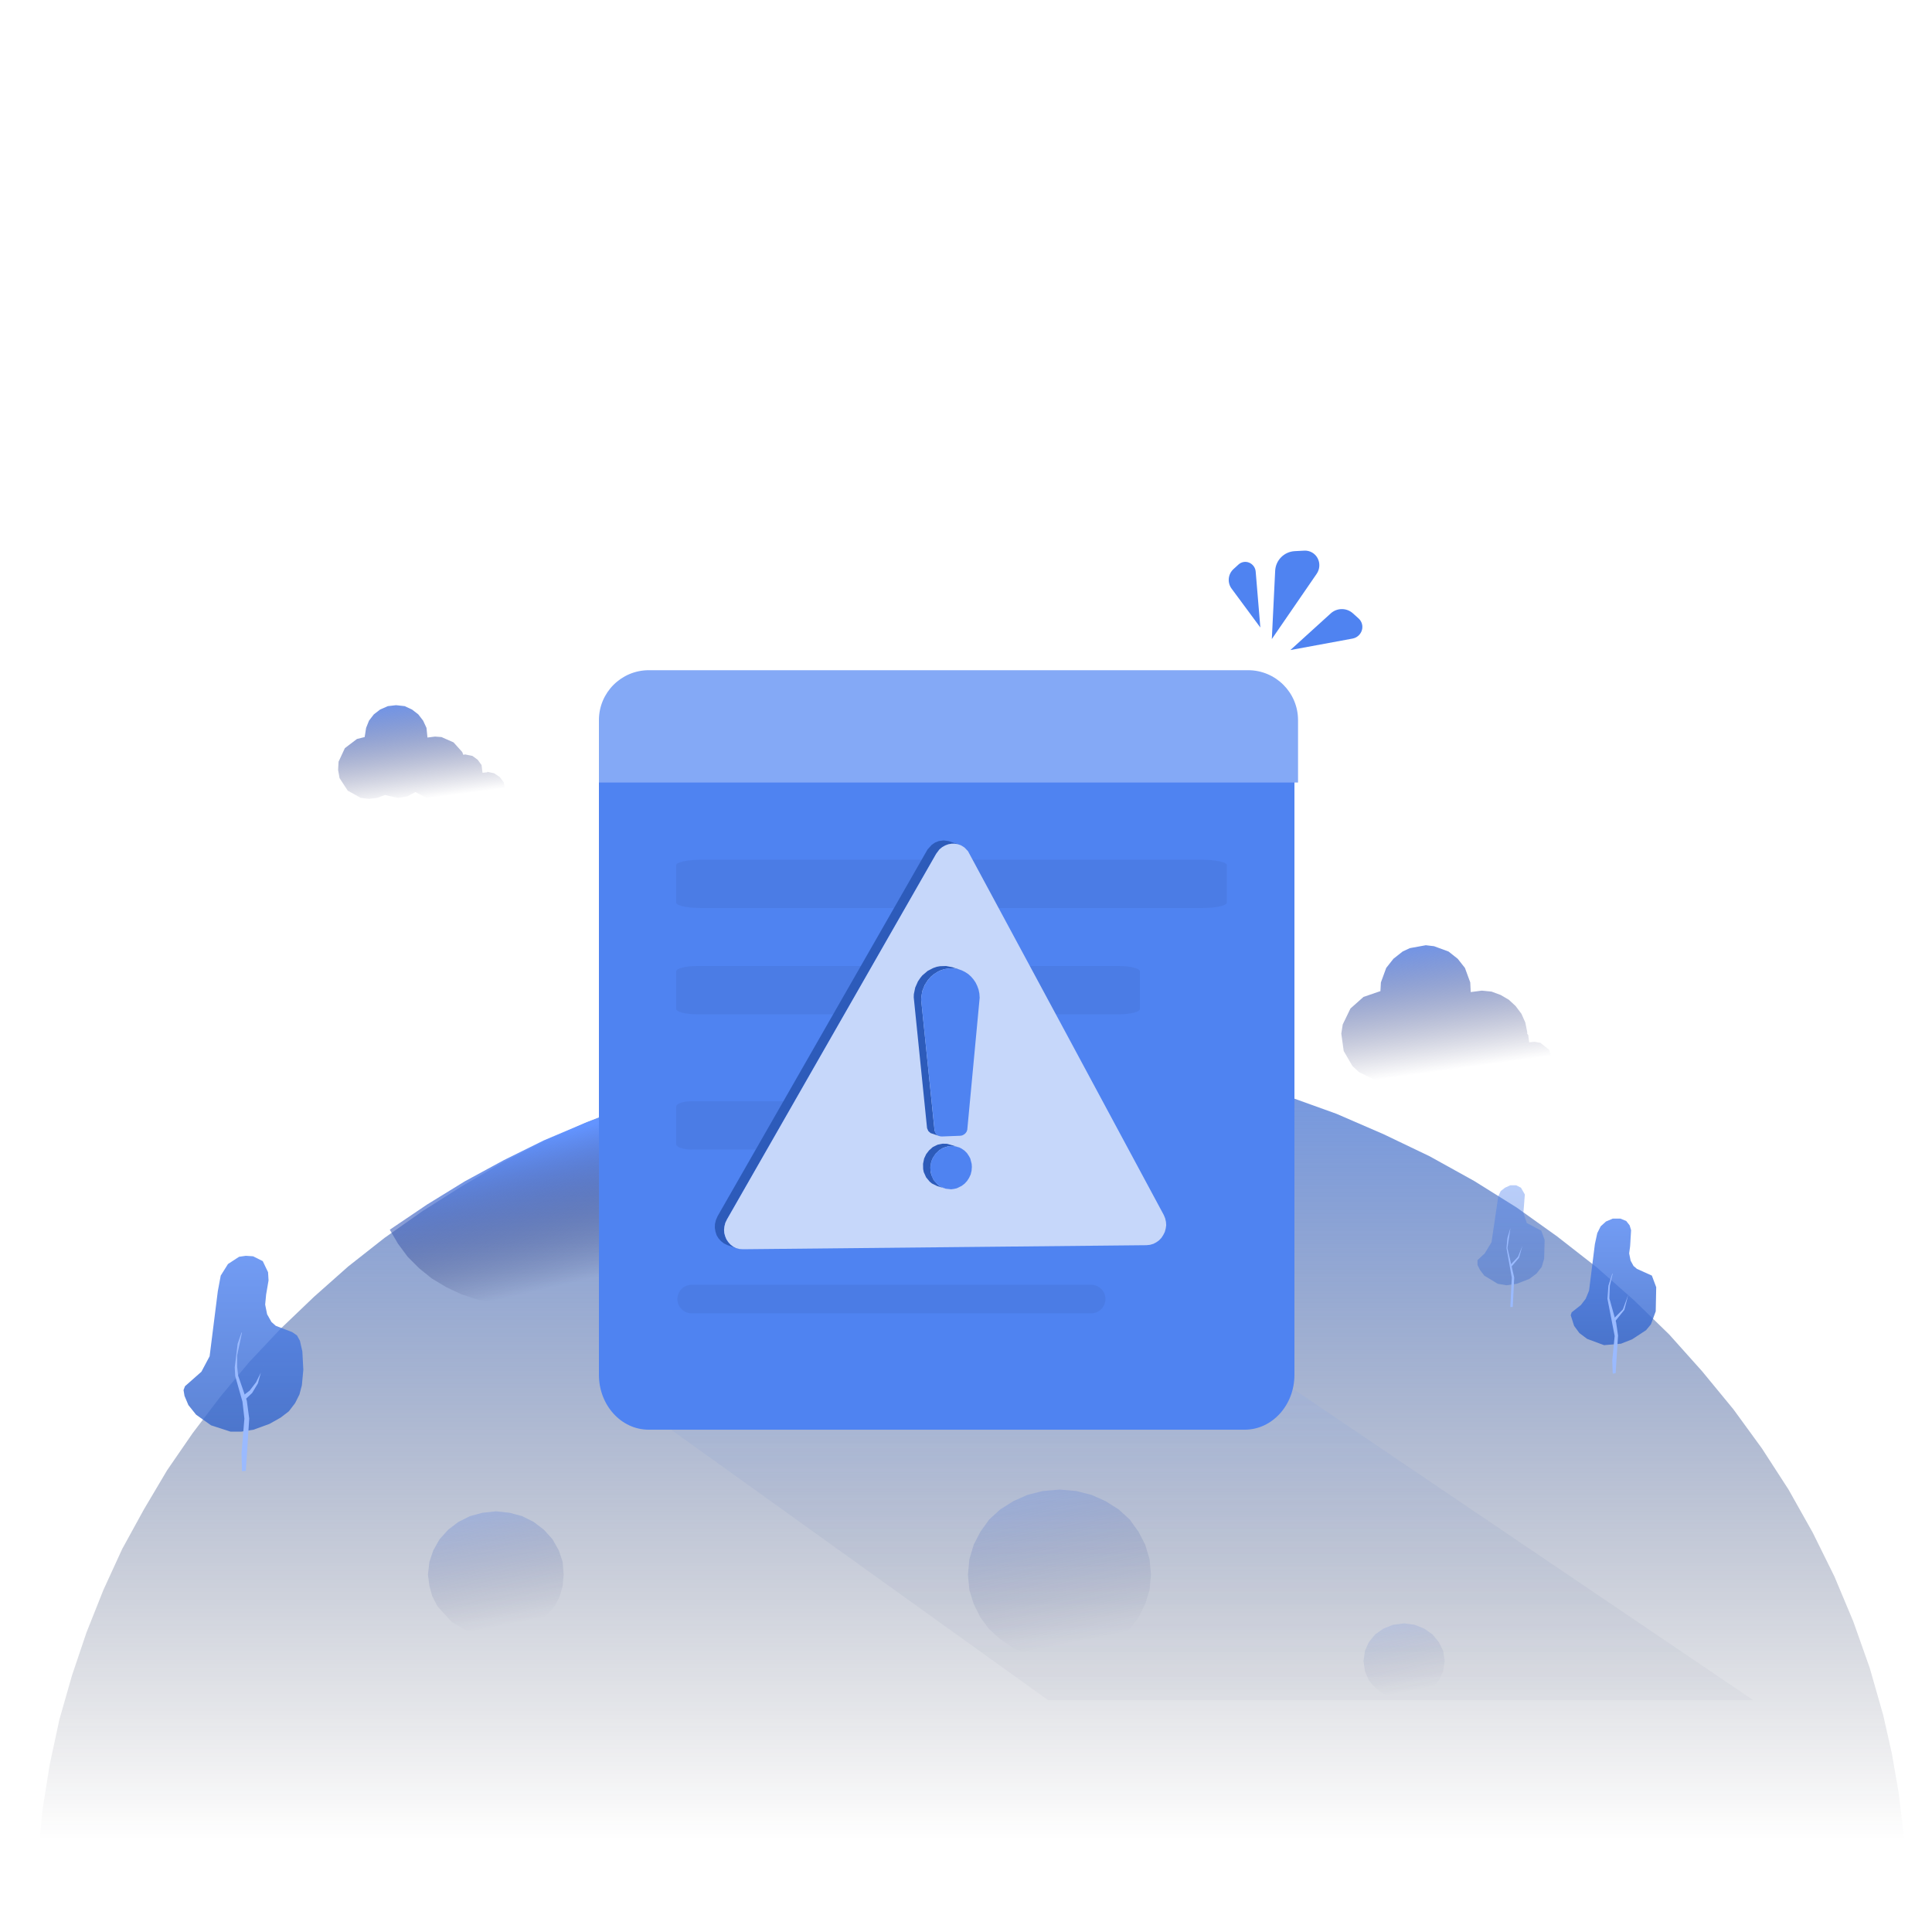 <svg width="200" height="200" viewBox="0 0 200 200" fill="none" xmlns="http://www.w3.org/2000/svg">
    <path opacity="0.734" d="M3.75 197.15L3.95 192.2L4.4 187.35L5.15 182.65L6.15 178L7.45 173.45L8.95 169L10.7 164.6L12.65 160.35L14.9 156.25L17.3 152.2L19.95 148.35L22.8 144.6L25.8 141L29.05 137.55L32.5 134.25L36.05 131.1L39.8 128.15L43.7 125.4L47.8 122.8L52 120.35L56.35 118.15L60.8 116.15L65.4 114.35L70.15 112.8L75.05 111.4L79.95 110.3L84.95 109.4L90.05 108.75L95.25 108.4L100.6 108.25L106.35 108.4L111.95 108.85L117.45 109.6L122.85 110.6L128.15 111.95L133.35 113.5L138.35 115.3L143.2 117.4L148 119.7L152.6 122.25L157 125L161.2 128L165.3 131.2L169.15 134.6L172.8 138.15L176.2 141.95L179.45 145.9L182.4 149.95L185.15 154.2L187.65 158.65L189.9 163.2L191.85 167.85L193.55 172.65L194.95 177.55L195.85 181.55L196.55 185.6L197.05 189.75L197.4 193.9L197.5 198.2" fill="url(#paint0_linear_1143_386)"/>
    <path d="M108.5 176L62.5 143L130.5 141.5L181.5 176H108.5Z" fill="url(#paint1_linear_1143_386)"/>
    <path opacity="0.32" d="M119.15 163L119 164.6L118.55 166.05L117.85 167.45L116.95 168.65L115.8 169.7L114.45 170.6L113 171.25L111.4 171.65L109.7 171.8L107.95 171.65L106.35 171.25L104.9 170.6L103.55 169.7L102.4 168.65L101.5 167.45L100.8 166.05L100.35 164.6L100.2 163L100.35 161.4L100.8 159.9L101.5 158.55L102.4 157.3L103.55 156.25L104.9 155.4L106.35 154.75L107.95 154.35L109.7 154.2L111.4 154.35L113 154.75L114.45 155.4L115.8 156.25L116.95 157.3L117.85 158.55L118.55 159.9L119 161.4L119.15 163Z" fill="url(#paint2_linear_1143_386)"/>
    <path d="M88.25 115.45L90.35 115.1L91.3 114.75L92.85 113.55L93.9 112L94.15 111.15L94.25 110.2L93.9 108.45L86.15 109.25L82.3 109.85L82.4 111.15L82.65 112L83.7 113.55L85.25 114.75L86.15 115.1L88.25 115.45Z" fill="#CECECE"/>
    <path d="M53.2 135L55.1 134.85L56.95 134.5L58.65 133.95L60.3 133.2L61.8 132.25L63.15 131.15L64.35 129.9L65.35 128.5L66.15 127L66.75 125.4L67.15 123.7L67.25 121.9L67.1 119.95L66.65 118.05L65.9 116.25L64.9 114.6L60.55 116.25L56.3 118.05L52.15 120.1L48.1 122.3L44.2 124.7L40.35 127.3L41.2 128.75L42.2 130.1L43.4 131.3L44.7 132.35L46.2 133.25L47.8 134L49.5 134.55L51.3 134.85L53.2 135Z" fill="url(#paint3_linear_1143_386)"/>
    <path opacity="0.34" d="M58.35 163L58.25 164.15L57.95 165.25L57.4 166.3L55.9 167.95L53.8 169.1L52.65 169.4L51.35 169.5L50.05 169.4L48.9 169.1L46.8 167.95L45.3 166.3L44.75 165.25L44.45 164.15L44.3 163L44.45 161.7L44.85 160.5L45.5 159.35L46.4 158.35L47.45 157.55L48.65 156.95L49.95 156.6L51.35 156.45L52.75 156.6L54.05 156.95L55.25 157.55L56.3 158.35L57.2 159.35L57.85 160.5L58.25 161.7L58.35 163Z" fill="url(#paint4_linear_1143_386)"/>
    <path opacity="0.2" d="M149.55 171.95L149.4 173L148.95 173.95L148.3 174.7L147.45 175.35L146.45 175.75L145.35 175.85L144.2 175.75L143.2 175.35L142.35 174.7L141.7 173.95L141.3 173L141.15 171.95L141.3 170.9L141.7 170L142.35 169.2L143.2 168.6L144.2 168.2L145.35 168.05L146.45 168.2L147.45 168.6L148.3 169.2L148.95 170L149.4 170.9L149.55 171.95Z" fill="url(#paint5_linear_1143_386)"/>
    <path opacity="0.4" d="M157.75 124.95L157.85 123.65L157.45 122.95L156.95 122.7H156.35L155.8 122.95L155.35 123.3L155.1 123.85L154.4 128.6L153.7 129.75L152.95 130.45V130.95L153.2 131.45L153.65 132.05L155.05 132.9L155.95 133.05L157 132.9L158.3 132.4L159.05 131.85L159.6 131.15L159.85 130.3L159.9 128.35L159.55 127.4L158.05 126.6L157.7 125.55L157.75 124.95Z" fill="url(#paint6_linear_1143_386)"/>
    <path d="M156.3 131L157.15 130.1L157.6 128.95L157.25 130.2L156.4 131.2L156.3 131Z" fill="#9ABAFF"/>
    <path d="M156.35 127.2L156.05 129.2L156.75 132.25L156.6 135.3H156.35L156.5 132.25L155.95 129.2L156.05 128.15L156.35 127.15V127.2Z" fill="#9ABAFF"/>
    <path opacity="0.8" d="M168.75 129L168.85 127.35L168.7 126.85L168.35 126.4L167.75 126.15H166.95L166.25 126.45L165.7 126.95L165.35 127.65L165.1 128.8L164.5 133.6L164.15 134.45L163.65 135.1L162.7 135.85L162.6 136.15L162.95 137.25L163.5 138L164.3 138.6L166.05 139.25L167.8 139.1L168.95 138.65L170.4 137.7L170.9 137.1L171.4 135.75L171.45 133.25L171 132.05L169.45 131.35L169.1 131.05L168.8 130.5L168.65 129.75L168.75 129Z" fill="url(#paint7_linear_1143_386)"/>
    <path d="M166.9 136.65L168 135.55L168.55 134.05L168.15 135.6L167.1 136.9L166.9 136.65Z" fill="#9ABAFF"/>
    <path d="M62 77H134V142.32C134 145.457 131.697 148 128.857 148H67.143C64.302 148 62 145.457 62 142.32L62 77Z" fill="#4F83F1"/>
    <path opacity="0.06" d="M124.409 89H72.591C71.16 89 70 89.249 70 89.556V93.444C70 93.751 71.16 94 72.591 94H124.409C125.84 94 127 93.751 127 93.444V89.556C127 89.249 125.84 89 124.409 89Z" fill="#1D1F31"/>
    <path opacity="0.06" d="M115.818 100H72.182C70.977 100 70 100.249 70 100.556V104.444C70 104.751 70.977 105 72.182 105H115.818C117.023 105 118 104.751 118 104.444V100.556C118 100.249 117.023 100 115.818 100Z" fill="#1D1F31"/>
    <path opacity="0.06" d="M103.409 114H71.591C70.712 114 70 114.249 70 114.556V118.444C70 118.751 70.712 119 71.591 119H103.409C104.288 119 105 118.751 105 118.444V114.556C105 114.249 104.288 114 103.409 114Z" fill="#1D1F31"/>
    <path d="M67.169 69.379H129.202C132.057 69.379 134.372 71.693 134.372 74.548V81.01H62V74.548C62 71.693 64.314 69.379 67.169 69.379Z" fill="#84A9F6"/>
    <path opacity="0.06" d="M71.6 133H112.956C113.771 133 114.433 133.661 114.433 134.477C114.433 135.293 113.771 135.954 112.956 135.954H71.6C70.785 135.954 70.123 135.293 70.123 134.477C70.123 133.661 70.785 133 71.6 133Z" fill="#1D1F31"/>
    <path d="M131.659 66.153L136.303 59.398C136.632 58.92 136.669 58.3 136.399 57.787C136.131 57.278 135.592 56.972 135.019 57.002L134.03 57.054C132.933 57.113 132.058 57.991 132.005 59.088L131.659 66.153Z" fill="#4F83F1"/>
    <path d="M133.577 67.294L140.013 66.106C140.47 66.022 140.841 65.692 140.979 65.249C141.116 64.81 140.984 64.331 140.642 64.023L140.054 63.493C139.402 62.905 138.41 62.907 137.76 63.497L133.577 67.294Z" fill="#4F83F1"/>
    <path d="M130.471 64.961L129.988 59.172C129.954 58.763 129.696 58.407 129.318 58.247C128.944 58.088 128.511 58.162 128.211 58.436L127.692 58.91C127.117 59.435 127.032 60.31 127.495 60.936L130.471 64.961Z" fill="#4F83F1"/>
    <path d="M166.95 131.85L166.65 133.1L166.6 134.4L167.3 136.9L167.5 138.25L167.25 142.15L166.95 142.2L166.9 140.85L167.15 138.3L166.4 134.45L166.5 133.1L166.9 131.85H166.95Z" fill="#9ABAFF"/>
    <path opacity="0.8" d="M27.55 134L27.8 132.55L27.75 131.7L27.2 130.55L26.2 130.05L25.45 130L24.75 130.1L23.6 130.85L22.85 132.05L22.55 133.65L21.7 140.4L20.85 142L19.15 143.5L19 143.9L19.1 144.5L19.5 145.45L20.3 146.45L21.85 147.55L23.85 148.2H25L26.25 148L27.9 147.4L29.05 146.75L29.9 146.1L30.55 145.25L31 144.35L31.25 143.4L31.4 141.8L31.3 139.9L31.05 138.8L30.75 138.25L30.25 137.9L28.55 137.25L28.1 136.85L27.65 136.05L27.45 135.05L27.55 134Z" fill="url(#paint8_linear_1143_386)"/>
    <path d="M25 144.6L25.851 143.95L26.5 143.1L27 142.1L27.3 141L26.701 143.2L26.101 144.2L25.25 145L25 144.6Z" fill="#9ABAFF"/>
    <path d="M25.05 137.95L24.55 140.3V141.5L24.65 142.4L25.55 145L25.8 146.85L25.45 152.25L25.05 152.3L25 150.45L25.3 146.85L25.1 145.1L24.35 142.45L24.3 141.55L24.6 139.1L25 137.95H25.05Z" fill="#9ABAFF"/>
    <path d="M45.032 76.252L45.05 76.25H45L45.032 76.252Z" fill="url(#paint9_linear_1143_386)"/>
    <path d="M47.962 78.14L47.85 77.85L46.95 76.85L45.7 76.3L45.032 76.252L44.25 76.35L44.15 75.35L43.8 74.6L43.3 73.95L42.65 73.45L41.9 73.1L41 73L40.15 73.1L39.35 73.45L38.7 73.95L38.2 74.6L37.9 75.35L37.75 76.3L36.95 76.5L35.7 77.45L35.05 78.85L35 79.7L35.15 80.55L36 81.85L37.35 82.6L38.2 82.7L39.05 82.6L39.85 82.3L41.2 82.6L42.15 82.45L43 82L44.25 82.65H45.03L45.35 83.05L45.9 83.45L46.6 83.6L47.5 83.35L48.4 83.5L49.3 83.2L49.85 83.45L50.45 83.6L51.15 83.45L51.75 83.05L52.15 82.45L52.3 81.75L52.15 81L51.75 80.45L51.15 80.05L50.45 79.9V79.95L49.95 80L49.85 79.2L49.45 78.65L48.9 78.25L48.15 78.1L47.962 78.14Z" fill="url(#paint10_linear_1143_386)"/>
    <path d="M152.25 102.7L153.4 102.55L154.4 102.65L155.35 103L156.2 103.5L156.9 104.15L157.5 104.95L157.9 105.85L158.1 106.85L158.092 107.002L158.2 107.15L158.3 107.9L158.85 107.85L159.45 107.95L160.35 108.65L160.75 109.8L160.35 110.9L159.35 111.55L158.2 111.5L157.65 111.2L156.6 111.55L155.8 111.35L155.392 111.479L155.15 111.6L154.2 111.9L153.25 111.95L152.25 111.8L151.35 111.5L150.5 110.95L149.4 111.5L148.25 111.75L147.05 111.65L145.9 111.3L144.15 111.9L142.35 111.8L140.7 111L140 110.35L139.1 108.8L138.85 107L139 106.05L139.8 104.4L141.15 103.2L142.9 102.6L142.95 101.7L143.5 100.2L144.25 99.25L145.2 98.5L145.95 98.15L147.6 97.85L148.45 97.95L149.95 98.5L150.9 99.25L151.65 100.2L152.2 101.7L152.25 102.7Z" fill="url(#paint11_linear_1143_386)"/>
    <path d="M98.441 87.353L98.833 87.34L99.303 87.444L98.192 87.065L97.683 87L97.186 87.065L96.82 87.209L96.467 87.444L96.023 87.928L74.287 125.896L74.105 126.314L74.013 126.706L74 127.111L74.065 127.503L74.183 127.869L74.379 128.196L74.64 128.484L74.941 128.719L75.294 128.889L76.261 129.229L75.908 129.059L75.608 128.823L75.346 128.536L75.15 128.209L75.032 127.843L74.967 127.451L74.98 127.046L75.072 126.641L75.255 126.236L96.911 88.398L97.251 87.941L97.591 87.667L97.996 87.457L98.441 87.353Z" fill="#2D5BBA"/>
    <path d="M110.413 107.062L120.476 125.778L120.62 126.131L120.699 126.484L120.725 126.837L120.672 127.19L120.581 127.529L120.424 127.843L120.228 128.144L119.993 128.392L119.705 128.601L119.405 128.758L119.052 128.863L118.686 128.902L76.915 129.32L76.536 129.294L76.196 129.202L75.895 129.046L75.621 128.836L75.399 128.588L75.203 128.301L75.072 127.987L74.98 127.66L74.954 127.307L74.993 126.954L75.085 126.588L75.255 126.236L96.912 88.385L97.251 87.928L97.539 87.693L97.84 87.523L98.153 87.405L98.493 87.34H98.82L99.159 87.392L99.512 87.523L99.839 87.732L100.205 88.111L110.413 107.062Z" fill="#C6D7FA"/>
    <path d="M98.578 100.124L97.935 100L97.304 100.021L96.972 100.083L96.61 100.207L96.03 100.507L95.481 100.974L95.284 101.212L95.025 101.595L94.745 102.227L94.6 102.921L94.59 103.242L95.968 116.788L96.102 117.089L96.33 117.296L97.252 117.607L96.983 117.451L96.879 117.337L96.744 117.037L95.356 103.49L95.377 103.169L95.491 102.548L95.719 101.978L96.05 101.46L96.361 101.108L96.672 100.849L97.076 100.59L97.355 100.456L97.739 100.331L98.225 100.249H98.712L99.344 100.373L98.578 100.124Z" fill="#2D5BBA"/>
    <path d="M98.37 100.238L98.784 100.259L99.178 100.321L99.551 100.445L99.903 100.621L100.224 100.828L100.514 101.087L100.773 101.388L100.991 101.709L101.167 102.071L101.301 102.444L101.384 102.848L101.415 103.283L100.131 116.964L100.058 117.161L99.934 117.327L99.779 117.451L99.592 117.544L99.396 117.575L97.5 117.648L97.293 117.627L97.107 117.544L96.951 117.43L96.827 117.265L96.755 117.078L95.356 103.49L95.388 103.065L95.47 102.651L95.595 102.268L95.771 101.895L95.988 101.553L96.237 101.243L96.527 100.963L96.848 100.725L97.2 100.528L97.573 100.383L97.956 100.279L98.37 100.238Z" fill="#4F83F1"/>
    <path d="M96.309 120.796L96.403 120.268L96.568 119.864L96.868 119.419L97.241 119.067L97.625 118.829L98.122 118.673L98.453 118.632L98.816 118.653L99.147 118.725L98.039 118.404L97.573 118.394L97.065 118.497L96.558 118.746L96.175 119.088L95.874 119.481L95.667 119.926L95.553 120.475L95.564 121.024L95.626 121.335L95.874 121.884L96.247 122.329L96.475 122.516L97.003 122.775L97.78 123.023L97.5 122.909L97.252 122.764L97.024 122.578L96.641 122.132L96.403 121.584L96.33 121.273L96.309 120.796Z" fill="#2D5BBA"/>
    <path d="M98.453 118.632L98.743 118.642L99.292 118.777L99.541 118.901L99.841 119.108L100.1 119.367L100.307 119.678L100.442 119.926L100.587 120.486L100.607 120.796L100.576 121.2L100.483 121.584L100.317 121.936L100.11 122.257L99.851 122.536L99.551 122.764L99.043 123.013L98.764 123.075L98.463 123.116L97.894 123.054L97.376 122.847L97.076 122.63L96.817 122.371L96.61 122.07L96.475 121.811L96.33 121.252L96.309 120.941L96.34 120.538L96.434 120.154L96.599 119.802L96.806 119.481L97.065 119.212L97.366 118.974L97.614 118.839L98.153 118.663L98.453 118.632Z" fill="#4F83F1"/>
    <defs>
        <linearGradient id="paint0_linear_1143_386" x1="98.654" y1="108.25" x2="98.654" y2="190.513" gradientUnits="userSpaceOnUse">
            <stop stop-color="#3A6FDB"/>
            <stop offset="1" stop-color="#1D1F31" stop-opacity="0"/>
        </linearGradient>
        <linearGradient id="paint1_linear_1143_386" x1="119.25" y1="141.5" x2="119.25" y2="187" gradientUnits="userSpaceOnUse">
            <stop stop-color="#84A9F6" stop-opacity="0.14"/>
            <stop offset="1" stop-color="#20263E" stop-opacity="0"/>
        </linearGradient>
        <linearGradient id="paint2_linear_1143_386" x1="109.636" y1="150.343" x2="113.455" y2="169.59" gradientUnits="userSpaceOnUse">
            <stop stop-color="#6394FF"/>
            <stop offset="1" stop-color="#14174E" stop-opacity="0"/>
        </linearGradient>
        <linearGradient id="paint3_linear_1143_386" x1="56.25" y1="117.596" x2="59.741" y2="132.671" gradientUnits="userSpaceOnUse">
            <stop stop-color="#6394FF"/>
            <stop offset="1" stop-color="#14174E" stop-opacity="0"/>
        </linearGradient>
        <linearGradient id="paint4_linear_1143_386" x1="51.296" y1="153.591" x2="54.128" y2="167.861" gradientUnits="userSpaceOnUse">
            <stop stop-color="#6394FF"/>
            <stop offset="1" stop-color="#14174E" stop-opacity="0"/>
        </linearGradient>
        <linearGradient id="paint5_linear_1143_386" x1="145.333" y1="166.341" x2="147.025" y2="174.871" gradientUnits="userSpaceOnUse">
            <stop stop-color="#6394FF"/>
            <stop offset="1" stop-color="#14174E" stop-opacity="0"/>
        </linearGradient>
        <linearGradient id="paint6_linear_1143_386" x1="156.425" y1="122.7" x2="156.425" y2="133.05" gradientUnits="userSpaceOnUse">
            <stop stop-color="#4F83F1"/>
            <stop offset="1" stop-color="#3465CA"/>
        </linearGradient>
        <linearGradient id="paint7_linear_1143_386" x1="167.025" y1="126.15" x2="167.025" y2="139.25" gradientUnits="userSpaceOnUse">
            <stop stop-color="#4F83F1"/>
            <stop offset="1" stop-color="#3465CA"/>
        </linearGradient>
        <linearGradient id="paint8_linear_1143_386" x1="25.2" y1="130" x2="25.2" y2="148.2" gradientUnits="userSpaceOnUse">
            <stop stop-color="#4F83F1"/>
            <stop offset="1" stop-color="#3465CA"/>
        </linearGradient>
        <linearGradient id="paint9_linear_1143_386" x1="43.615" y1="70.677" x2="45.165" y2="82.522" gradientUnits="userSpaceOnUse">
            <stop stop-color="#6394FF"/>
            <stop offset="1" stop-color="#14174E" stop-opacity="0"/>
        </linearGradient>
        <linearGradient id="paint10_linear_1143_386" x1="43.615" y1="70.677" x2="45.165" y2="82.522" gradientUnits="userSpaceOnUse">
            <stop stop-color="#6394FF"/>
            <stop offset="1" stop-color="#14174E" stop-opacity="0"/>
        </linearGradient>
        <linearGradient id="paint11_linear_1143_386" x1="149.755" y1="94.76" x2="151.919" y2="110.489" gradientUnits="userSpaceOnUse">
            <stop stop-color="#6394FF"/>
            <stop offset="1" stop-color="#14174E" stop-opacity="0"/>
        </linearGradient>
    </defs>
</svg>
